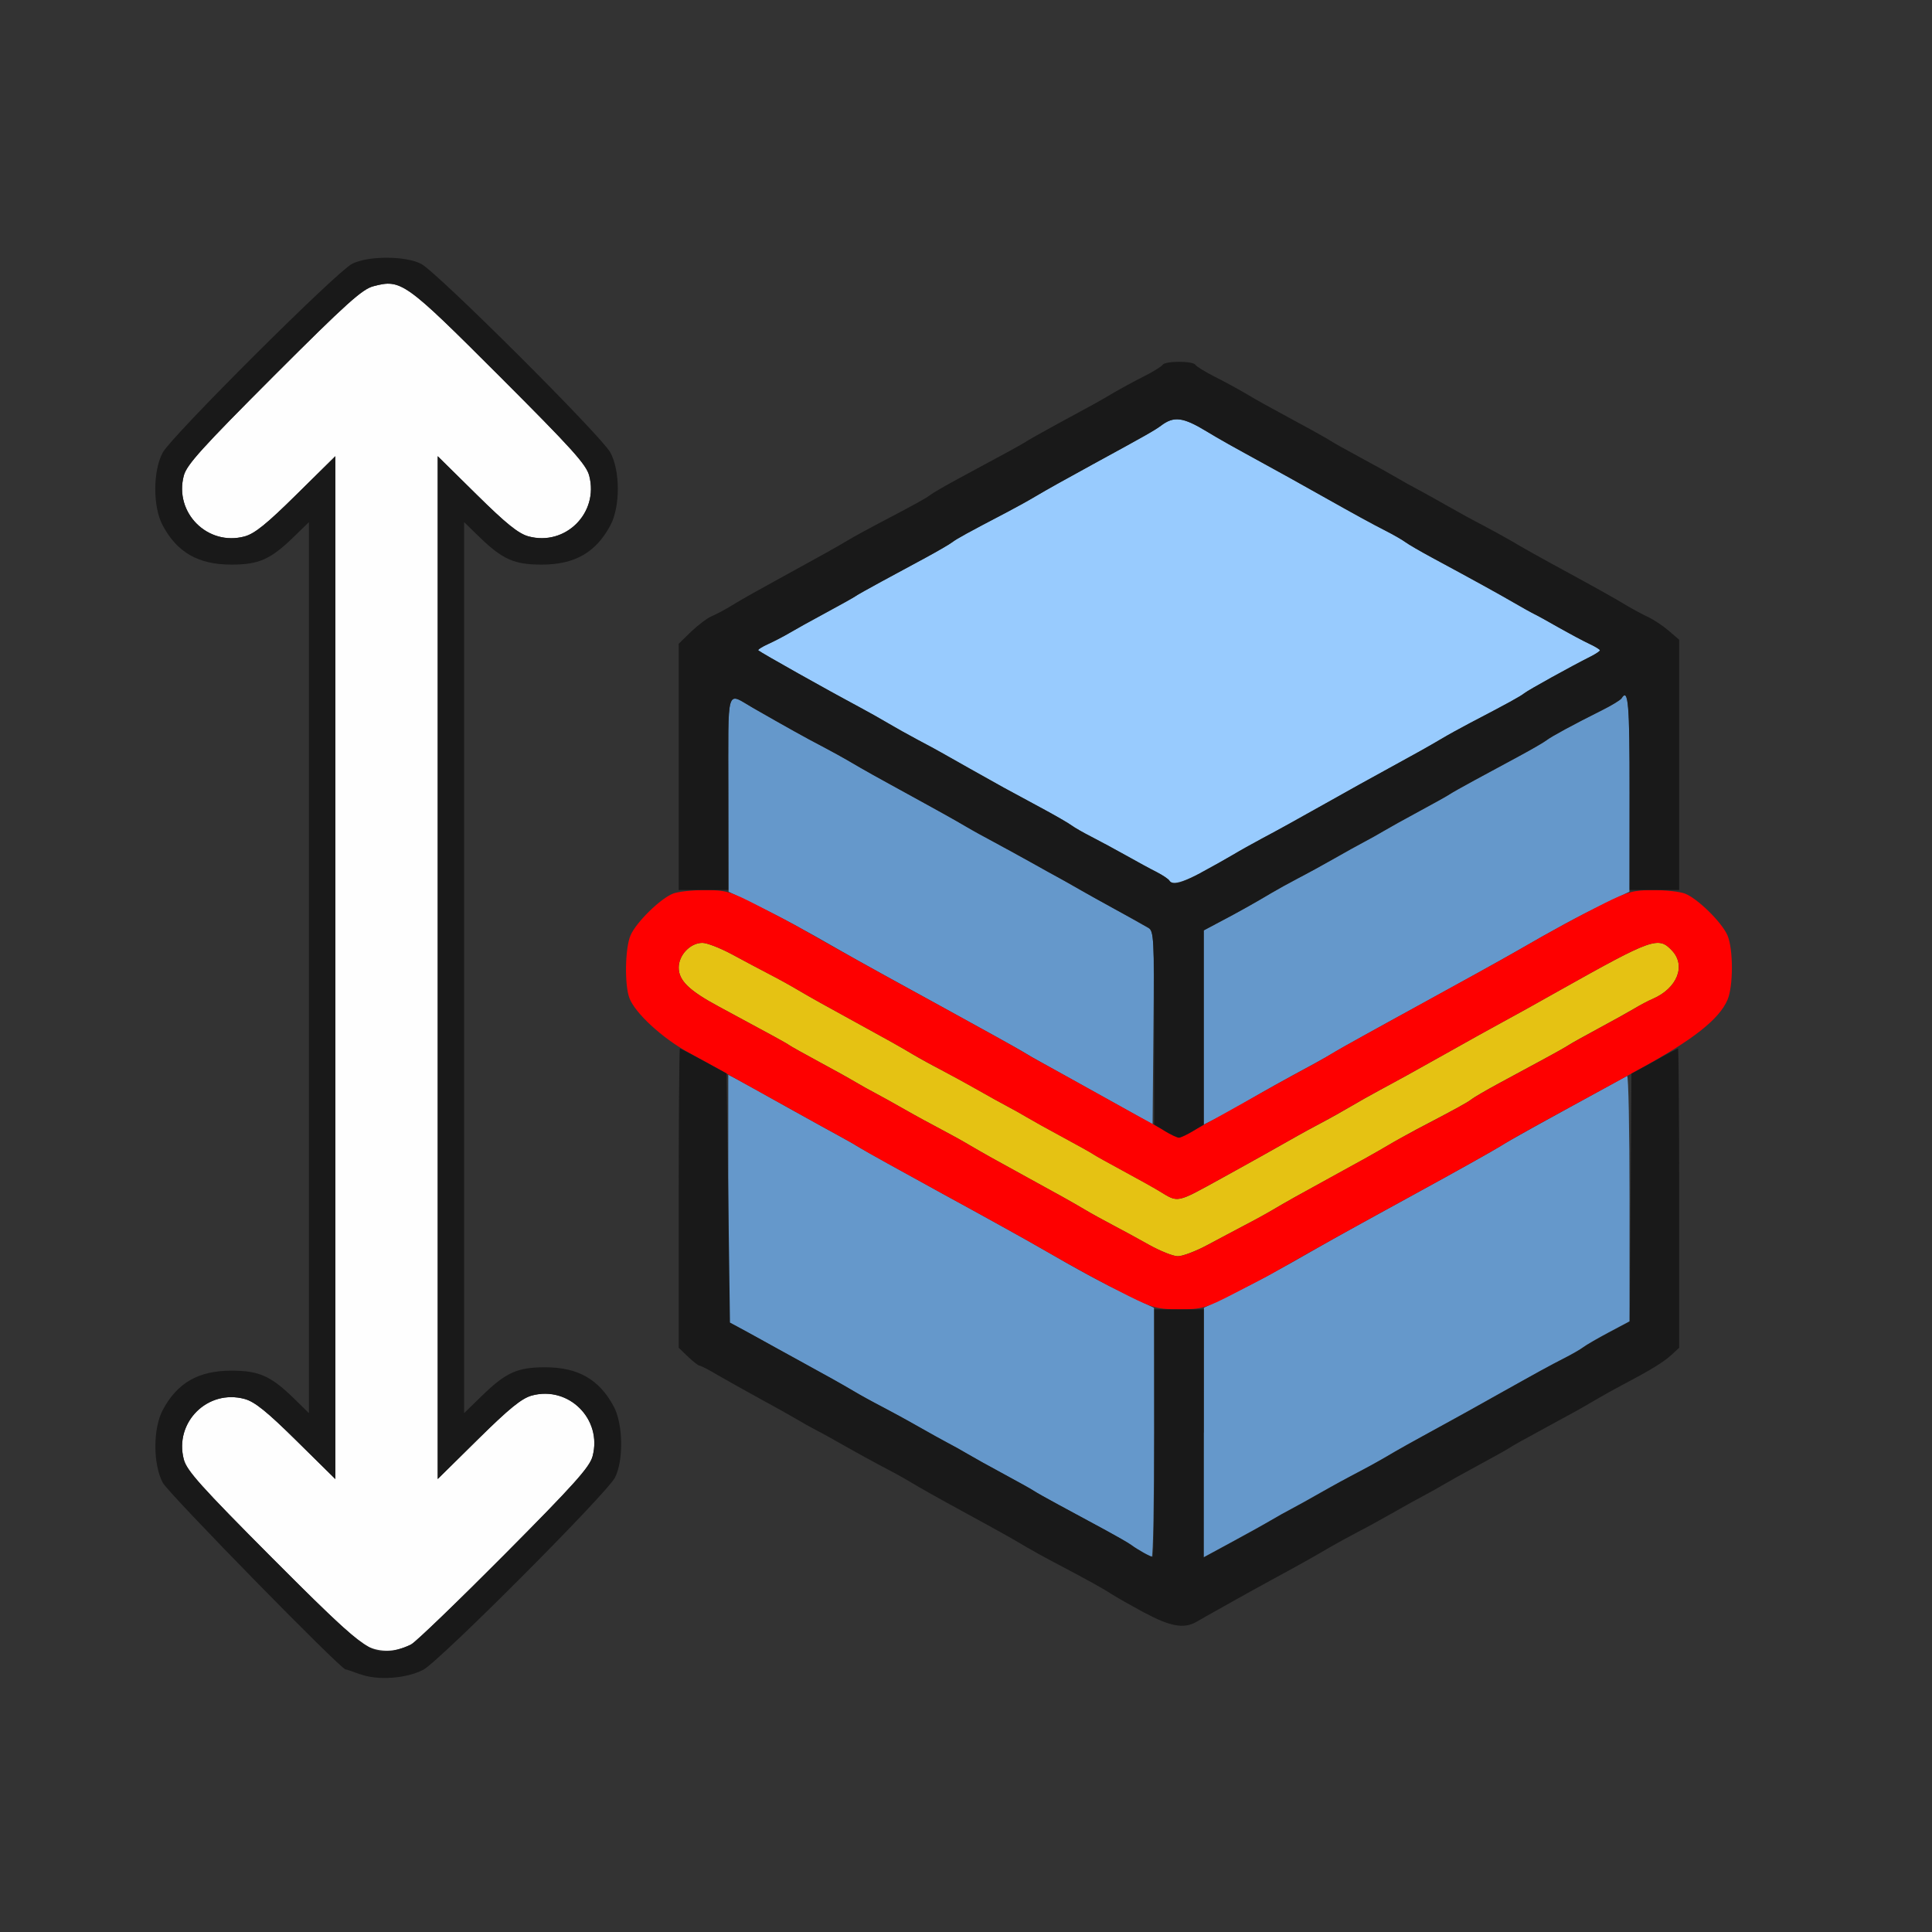 <?xml version="1.0" encoding="UTF-8" standalone="no"?>
<!-- Created with Inkscape (http://www.inkscape.org/) -->

<svg
   version="1.1"
   id="svg2"
   width="1600"
   height="1600"
   viewBox="0 0 1600 1600"
   sodipodi:docname="offset_edge_slide.svg"
   inkscape:version="1.2.2 (732a01da63, 2022-12-09)"
   xmlns:inkscape="http://www.inkscape.org/namespaces/inkscape"
   xmlns:sodipodi="http://sodipodi.sourceforge.net/DTD/sodipodi-0.dtd"
   xmlns="http://www.w3.org/2000/svg"
   xmlns:svg="http://www.w3.org/2000/svg"
   xmlns:rdf="http://www.w3.org/1999/02/22-rdf-syntax-ns#"
   xmlns:cc="http://creativecommons.org/ns#"
   xmlns:dc="http://purl.org/dc/elements/1.1/">
  <rect x="0" y="0" width="1600" height="1600" fill="#333333" stroke="none"/>
  <defs
     id="defs6" />
  <sodipodi:namedview
     pagecolor="#808080"
     bordercolor="#666666"
     borderopacity="1"
     objecttolerance="10"
     gridtolerance="10"
     guidetolerance="10"
     inkscape:pageopacity="0"
     inkscape:pageshadow="2"
     inkscape:window-width="1993"
     inkscape:window-height="1009"
     id="namedview4"
     showgrid="false"
     inkscape:zoom="0.5"
     inkscape:cx="253"
     inkscape:cy="122"
     inkscape:window-x="-8"
     inkscape:window-y="-8"
     inkscape:window-maximized="1"
     inkscape:current-layer="OFFSET_EDGE_SLIDE"
     inkscape:showpageshadow="0"
     inkscape:pagecheckerboard="true"
     inkscape:deskcolor="#d1d1d1" />
  <g
     id="OFFSET_EDGE_SLIDE"
     transform="matrix(87.5,0,0,87.5,100,100)"
     style="stroke-width:0.011">
    <path
       style="fill:none;stroke-width:0"
       d="M 0,8 V 0 h 8 8 v 8 8 H 8 0 Z m 2.862,6.662 C 3.012,14.583 4.597,12.996 4.676,12.844 4.759,12.684 4.754,12.337 4.666,12.172 4.529,11.914 4.328,11.799 4.016,11.799 c -0.263,0 -0.37,0.049 -0.602,0.274 L 3.25,12.232 V 8.016 3.799 l 0.148,0.144 c 0.216,0.209 0.327,0.258 0.586,0.258 0.313,0 0.514,-0.115 0.651,-0.373 0.093,-0.175 0.093,-0.513 -8.968e-4,-0.688 C 4.551,2.986 2.994,1.434 2.844,1.355 2.694,1.277 2.337,1.277 2.188,1.355 2.037,1.434 0.48,2.986 0.397,3.141 c -0.094,0.174 -0.094,0.512 -8.9813e-4,0.688 0.137,0.258 0.338,0.373 0.651,0.373 0.259,0 0.37,-0.049 0.586,-0.258 L 1.781,3.799 V 8.016 12.232 L 1.633,12.088 C 1.417,11.879 1.306,11.83 1.047,11.83 c -0.313,0 -0.514,0.115 -0.651,0.373 -0.093,0.175 -0.093,0.513 6.8e-4,0.688 0.055,0.103 1.682,1.765 1.729,1.766 0.008,2.5e-4 0.071,0.022 0.139,0.047 0.162,0.061 0.435,0.041 0.596,-0.042 z m 7.315,-0.451 c 0.066,-0.038 0.095,-0.054 0.385,-0.217 0.077,-0.043 0.225,-0.125 0.328,-0.181 0.293,-0.16 0.429,-0.236 0.547,-0.306 0.06,-0.036 0.18,-0.102 0.266,-0.146 0.086,-0.045 0.241,-0.129 0.344,-0.188 0.103,-0.059 0.23,-0.129 0.281,-0.156 0.052,-0.027 0.136,-0.074 0.188,-0.105 0.052,-0.031 0.206,-0.117 0.344,-0.191 0.138,-0.074 0.264,-0.145 0.281,-0.157 0.017,-0.012 0.144,-0.083 0.281,-0.158 0.357,-0.193 0.392,-0.213 0.531,-0.295 0.069,-0.041 0.195,-0.111 0.281,-0.156 0.253,-0.133 0.371,-0.206 0.445,-0.275 L 14.75,11.614 V 10.182 C 14.75,9.194 14.76,8.75 14.783,8.75 c 0.059,0 0.381,-0.325 0.424,-0.429 0.055,-0.129 0.055,-0.482 1.25e-4,-0.611 C 15.158,7.593 14.869,7.312 14.798,7.312 14.756,7.312 14.75,7.173 14.75,6.112 V 4.912 L 14.648,4.826 C 14.593,4.779 14.505,4.721 14.453,4.697 14.402,4.674 14.31,4.625 14.25,4.588 14.134,4.519 14.007,4.447 13.703,4.281 13.41,4.121 13.275,4.045 13.156,3.975 13.096,3.939 12.977,3.873 12.891,3.828 12.805,3.784 12.65,3.699 12.547,3.64 12.444,3.581 12.317,3.511 12.266,3.484 c -0.052,-0.027 -0.136,-0.074 -0.188,-0.105 -0.052,-0.031 -0.206,-0.117 -0.344,-0.191 -0.138,-0.074 -0.264,-0.145 -0.281,-0.157 -0.017,-0.012 -0.144,-0.083 -0.281,-0.158 -0.357,-0.193 -0.392,-0.213 -0.531,-0.295 -0.069,-0.041 -0.199,-0.111 -0.288,-0.156 -0.09,-0.045 -0.172,-0.096 -0.182,-0.112 -0.024,-0.038 -0.287,-0.038 -0.31,0 C 9.851,2.327 9.769,2.377 9.679,2.422 9.589,2.467 9.459,2.538 9.391,2.578 9.251,2.661 9.216,2.68 8.859,2.873 8.722,2.948 8.595,3.019 8.578,3.031 8.561,3.043 8.452,3.105 8.336,3.167 8.22,3.23 8.03,3.333 7.914,3.395 7.798,3.458 7.684,3.524 7.66,3.543 7.62,3.574 7.515,3.632 7.141,3.828 7.055,3.873 6.935,3.939 6.875,3.975 6.757,4.045 6.621,4.121 6.328,4.281 6.018,4.451 5.896,4.519 5.781,4.589 5.721,4.626 5.637,4.671 5.594,4.689 5.551,4.707 5.463,4.774 5.398,4.836 L 5.281,4.95 V 6.131 C 5.281,7.175 5.276,7.312 5.233,7.312 5.162,7.312 4.873,7.593 4.824,7.71 4.769,7.84 4.769,8.192 4.824,8.321 4.868,8.425 5.189,8.75 5.248,8.75 c 0.023,0 0.033,0.444 0.033,1.432 v 1.432 l 0.088,0.084 c 0.048,0.046 0.097,0.084 0.108,0.084 0.011,0 0.088,0.04 0.17,0.088 0.082,0.049 0.262,0.149 0.4,0.224 0.138,0.075 0.292,0.161 0.344,0.192 0.052,0.031 0.136,0.078 0.188,0.105 0.052,0.027 0.178,0.097 0.281,0.156 0.103,0.059 0.258,0.144 0.344,0.188 0.086,0.045 0.205,0.111 0.266,0.146 0.118,0.07 0.254,0.147 0.547,0.306 0.293,0.16 0.429,0.236 0.547,0.306 0.06,0.036 0.18,0.102 0.266,0.147 0.29,0.152 0.468,0.25 0.547,0.302 0.22,0.145 0.558,0.306 0.641,0.306 0.052,1.87e-4 0.124,-0.017 0.162,-0.038 z"
       id="path831"
       inkscape:connector-curvature="0" />
    <path
       style="fill:#fefefe;stroke-width:0"
       d="M 2.36,14.453 C 2.266,14.42 2.041,14.213 1.433,13.603 0.76,12.927 0.625,12.776 0.597,12.671 0.504,12.319 0.823,12.002 1.173,12.098 c 0.095,0.026 0.211,0.12 0.491,0.396 L 2.031,12.856 V 8.016 3.175 L 1.664,3.537 C 1.384,3.814 1.268,3.908 1.173,3.934 0.823,4.029 0.503,3.71 0.597,3.358 0.625,3.255 0.769,3.096 1.448,2.416 2.136,1.728 2.286,1.593 2.392,1.566 2.654,1.497 2.689,1.522 3.584,2.417 4.272,3.105 4.407,3.254 4.434,3.36 4.527,3.713 4.208,4.029 3.858,3.934 3.764,3.908 3.648,3.814 3.367,3.537 L 3,3.175 v 4.84 4.84 l 0.383,-0.378 c 0.294,-0.29 0.412,-0.386 0.507,-0.412 0.35,-0.096 0.67,0.224 0.576,0.575 -0.028,0.102 -0.173,0.265 -0.835,0.931 -0.441,0.444 -0.837,0.825 -0.88,0.848 -0.132,0.069 -0.26,0.08 -0.39,0.033 z"
       id="path829"
       inkscape:connector-curvature="0" />
    <path
       style="fill:#98cbfe;stroke-width:0"
       d="M 9.924,7.191 C 9.915,7.176 9.861,7.14 9.805,7.111 9.749,7.083 9.619,7.012 9.516,6.954 9.412,6.896 9.265,6.817 9.188,6.777 9.11,6.738 9.026,6.689 9,6.67 8.974,6.65 8.841,6.573 8.703,6.499 8.566,6.425 8.411,6.341 8.359,6.313 8.218,6.234 7.837,6.02 7.766,5.979 7.731,5.959 7.633,5.906 7.547,5.861 7.461,5.815 7.334,5.745 7.266,5.704 7.197,5.663 7.07,5.592 6.984,5.546 6.699,5.395 6.057,5.034 6.034,5.013 c -0.007,-0.007 0.035,-0.034 0.094,-0.06 0.058,-0.027 0.149,-0.074 0.2,-0.104 0.052,-0.031 0.206,-0.117 0.344,-0.191 0.138,-0.074 0.264,-0.145 0.281,-0.157 C 6.97,4.488 7.079,4.427 7.195,4.364 7.311,4.301 7.501,4.199 7.617,4.136 7.733,4.073 7.847,4.007 7.871,3.988 7.911,3.957 8.016,3.899 8.391,3.703 8.477,3.658 8.596,3.592 8.656,3.556 8.775,3.486 8.91,3.41 9.203,3.25 9.709,2.974 9.786,2.93 9.844,2.887 c 0.124,-0.094 0.21,-0.083 0.438,0.056 0.115,0.07 0.237,0.138 0.547,0.308 0.167,0.091 0.267,0.147 0.547,0.304 0.32,0.18 0.472,0.263 0.594,0.325 0.077,0.039 0.162,0.088 0.188,0.108 0.026,0.02 0.142,0.087 0.258,0.15 0.404,0.218 0.634,0.345 0.773,0.426 0.077,0.045 0.162,0.092 0.188,0.104 0.026,0.012 0.131,0.07 0.234,0.129 0.103,0.059 0.233,0.128 0.289,0.154 C 13.954,4.976 14,5.004 14,5.012 c 0,0.008 -0.039,0.034 -0.086,0.058 -0.188,0.095 -0.588,0.316 -0.629,0.348 -0.04,0.032 -0.144,0.089 -0.52,0.285 C 12.68,5.748 12.56,5.814 12.5,5.85 12.382,5.92 12.246,5.996 11.953,6.156 11.786,6.247 11.686,6.303 11.406,6.46 11.135,6.613 10.933,6.724 10.797,6.796 10.711,6.842 10.589,6.91 10.526,6.948 10.12,7.188 9.962,7.253 9.924,7.191 Z"
       id="path827"
       inkscape:connector-curvature="0" />
    <path
       style="fill:#6598cb;stroke-width:0"
       d="m 9.667,13.55 c -0.037,-0.02 -0.086,-0.052 -0.109,-0.071 -0.023,-0.018 -0.137,-0.085 -0.253,-0.147 -0.116,-0.063 -0.306,-0.165 -0.422,-0.228 -0.116,-0.063 -0.225,-0.124 -0.242,-0.136 -0.017,-0.012 -0.144,-0.083 -0.281,-0.157 -0.138,-0.074 -0.292,-0.16 -0.344,-0.191 C 7.964,12.59 7.88,12.542 7.828,12.516 7.777,12.489 7.65,12.419 7.547,12.36 7.444,12.301 7.289,12.216 7.203,12.172 7.117,12.127 6.998,12.061 6.938,12.025 6.819,11.955 6.683,11.879 6.391,11.719 6.287,11.662 6.14,11.581 6.062,11.538 5.985,11.494 5.883,11.439 5.836,11.415 L 5.75,11.37 V 10.2 9.029 l 0.07,0.037 C 5.859,9.086 6.08,9.209 6.312,9.339 6.545,9.468 6.777,9.597 6.828,9.624 6.88,9.652 6.957,9.696 7,9.723 c 0.043,0.027 0.395,0.222 0.781,0.434 0.387,0.211 0.802,0.441 0.922,0.511 0.387,0.224 0.589,0.332 0.835,0.451 l 0.241,0.116 0.001,1.18 c 7.813e-4,0.649 -0.009,1.178 -0.022,1.177 -0.013,-0.002 -0.054,-0.02 -0.09,-0.04 z m 0.584,-1.134 0.001,-1.182 0.241,-0.117 c 0.255,-0.124 0.476,-0.243 0.835,-0.45 0.12,-0.069 0.535,-0.299 0.922,-0.51 0.387,-0.211 0.752,-0.416 0.812,-0.454 0.09,-0.057 0.324,-0.187 1.195,-0.663 0.013,-0.007 0.023,0.513 0.023,1.155 v 1.168 l -0.195,0.104 c -0.107,0.057 -0.216,0.12 -0.242,0.14 -0.026,0.02 -0.11,0.069 -0.188,0.108 -0.122,0.062 -0.273,0.145 -0.594,0.325 -0.28,0.157 -0.38,0.213 -0.547,0.304 -0.293,0.16 -0.429,0.236 -0.547,0.306 -0.06,0.036 -0.18,0.102 -0.266,0.146 -0.086,0.045 -0.241,0.129 -0.344,0.188 -0.103,0.059 -0.23,0.129 -0.281,0.156 -0.052,0.027 -0.136,0.074 -0.188,0.105 -0.052,0.031 -0.217,0.123 -0.367,0.204 l -0.273,0.148 0.001,-1.182 z M 9.312,9.245 C 9.063,9.106 8.803,8.962 8.734,8.924 8.666,8.887 8.574,8.834 8.531,8.807 8.488,8.781 8.137,8.586 7.75,8.374 7.363,8.163 6.948,7.933 6.828,7.864 6.469,7.657 6.248,7.537 5.994,7.414 L 5.753,7.297 5.751,6.368 C 5.75,5.326 5.726,5.409 5.984,5.557 c 0.303,0.174 0.511,0.29 0.656,0.365 0.086,0.045 0.205,0.111 0.266,0.146 0.118,0.07 0.254,0.147 0.547,0.306 0.167,0.091 0.267,0.147 0.547,0.304 0.271,0.152 0.473,0.264 0.609,0.336 0.086,0.046 0.208,0.114 0.271,0.151 0.063,0.037 0.183,0.105 0.266,0.151 0.223,0.122 0.519,0.288 0.582,0.325 0.05,0.03 0.054,0.105 0.046,0.945 L 9.766,9.498 Z M 10.25,8.582 v -0.919 l 0.15,-0.079 c 0.164,-0.086 0.344,-0.187 0.49,-0.274 0.052,-0.031 0.164,-0.093 0.25,-0.138 0.086,-0.045 0.241,-0.129 0.344,-0.188 0.103,-0.059 0.23,-0.129 0.281,-0.156 0.052,-0.027 0.136,-0.074 0.188,-0.105 0.052,-0.031 0.206,-0.117 0.344,-0.191 0.138,-0.074 0.264,-0.145 0.281,-0.157 0.017,-0.012 0.123,-0.072 0.234,-0.132 0.112,-0.06 0.302,-0.163 0.422,-0.228 0.12,-0.065 0.238,-0.133 0.262,-0.152 0.045,-0.035 0.252,-0.148 0.527,-0.285 0.09,-0.045 0.172,-0.095 0.182,-0.111 0.064,-0.104 0.077,0.048 0.075,0.9 l -0.001,0.93 -0.241,0.116 c -0.246,0.119 -0.447,0.227 -0.835,0.451 -0.12,0.069 -0.535,0.299 -0.922,0.511 -0.387,0.211 -0.738,0.406 -0.781,0.433 -0.043,0.027 -0.134,0.079 -0.203,0.116 -0.304,0.164 -0.48,0.262 -0.635,0.354 -0.091,0.054 -0.222,0.127 -0.289,0.161 L 10.25,9.501 Z"
       id="path825"
       inkscape:connector-curvature="0" />
    <path
       style="fill:#e5c213;stroke-width:0"
       d="M 9.734,10.64 C 9.631,10.582 9.477,10.498 9.391,10.453 9.305,10.408 9.185,10.342 9.125,10.306 9.007,10.236 8.871,10.16 8.578,10 8.285,9.84 8.15,9.764 8.031,9.694 7.971,9.658 7.852,9.592 7.766,9.547 7.68,9.502 7.525,9.418 7.422,9.359 7.319,9.3 7.192,9.23 7.141,9.203 7.089,9.176 7.005,9.129 6.953,9.098 6.902,9.067 6.747,8.981 6.609,8.907 6.472,8.833 6.345,8.762 6.328,8.75 6.299,8.729 6.193,8.671 5.664,8.386 5.379,8.233 5.281,8.138 5.281,8.015 c 0,-0.119 0.11,-0.234 0.224,-0.234 0.044,0 0.169,0.049 0.279,0.108 0.11,0.059 0.27,0.145 0.356,0.189 C 6.227,8.123 6.346,8.189 6.406,8.225 6.525,8.295 6.66,8.371 6.953,8.531 7.246,8.691 7.382,8.767 7.5,8.838 c 0.06,0.036 0.18,0.102 0.266,0.146 0.086,0.045 0.241,0.129 0.344,0.188 0.103,0.059 0.23,0.129 0.281,0.156 0.052,0.027 0.136,0.074 0.188,0.105 0.052,0.031 0.206,0.117 0.344,0.191 0.138,0.074 0.264,0.145 0.281,0.157 0.017,0.012 0.144,0.083 0.281,0.157 0.138,0.074 0.292,0.16 0.344,0.192 0.185,0.112 0.154,0.119 0.594,-0.123 0.191,-0.105 0.633,-0.352 0.719,-0.402 0.034,-0.02 0.133,-0.073 0.219,-0.119 0.086,-0.045 0.212,-0.116 0.281,-0.157 0.069,-0.041 0.195,-0.112 0.281,-0.158 C 12.058,9.099 12.26,8.988 12.531,8.835 12.811,8.678 12.911,8.622 13.078,8.531 13.245,8.44 13.345,8.385 13.625,8.227 14.497,7.738 14.554,7.717 14.682,7.854 14.817,7.997 14.731,8.211 14.5,8.311 c -0.043,0.018 -0.12,0.059 -0.172,0.09 -0.052,0.031 -0.206,0.117 -0.344,0.191 -0.138,0.074 -0.264,0.145 -0.281,0.157 -0.017,0.012 -0.126,0.074 -0.242,0.136 -0.116,0.063 -0.306,0.165 -0.422,0.228 -0.116,0.063 -0.23,0.129 -0.254,0.148 -0.04,0.032 -0.145,0.089 -0.52,0.285 C 12.18,9.592 12.06,9.658 12,9.694 11.882,9.764 11.746,9.84 11.453,10 c -0.293,0.16 -0.429,0.236 -0.547,0.306 -0.06,0.036 -0.18,0.102 -0.266,0.146 -0.086,0.045 -0.246,0.13 -0.356,0.189 -0.11,0.059 -0.237,0.107 -0.281,0.106 -0.045,-0.001 -0.166,-0.05 -0.269,-0.107 z"
       id="path823"
       inkscape:connector-curvature="0" />
    <path
       style="fill:#fe0000;stroke-width:0"
       d="M 9.545,11.126 C 9.284,10.996 9.065,10.876 8.703,10.668 8.583,10.598 8.168,10.368 7.781,10.157 7.395,9.946 7.043,9.751 7,9.723 6.957,9.696 6.88,9.652 6.828,9.624 6.777,9.597 6.481,9.433 6.172,9.261 5.862,9.089 5.504,8.89 5.375,8.82 5.124,8.682 4.868,8.446 4.814,8.303 4.767,8.178 4.773,7.829 4.825,7.71 4.878,7.586 5.11,7.359 5.229,7.314 5.277,7.296 5.413,7.281 5.531,7.281 5.726,7.281 5.772,7.295 6.037,7.432 6.197,7.514 6.356,7.598 6.391,7.618 6.86,7.885 7.158,8.051 7.75,8.374 8.137,8.586 8.488,8.781 8.531,8.808 8.574,8.835 8.652,8.88 8.703,8.907 8.755,8.935 9.066,9.107 9.396,9.291 9.725,9.475 10.004,9.625 10.016,9.625 c 0.012,0 0.214,-0.108 0.448,-0.239 0.437,-0.246 0.593,-0.332 0.825,-0.457 C 11.362,8.889 11.457,8.834 11.5,8.807 11.543,8.781 11.895,8.586 12.281,8.374 12.668,8.163 13.083,7.933 13.203,7.864 13.565,7.655 13.784,7.536 14.045,7.405 14.261,7.298 14.321,7.281 14.504,7.281 c 0.116,0 0.25,0.015 0.299,0.033 0.119,0.045 0.351,0.272 0.404,0.396 0.056,0.13 0.056,0.482 -6.2e-5,0.611 -0.079,0.184 -0.329,0.38 -0.832,0.655 -0.266,0.146 -0.646,0.353 -0.844,0.461 -0.198,0.108 -0.409,0.227 -0.469,0.266 -0.06,0.038 -0.426,0.243 -0.812,0.454 -0.592,0.323 -0.889,0.489 -1.359,0.757 -0.034,0.02 -0.194,0.103 -0.354,0.186 C 10.268,11.239 10.229,11.25 10.02,11.25 9.819,11.25 9.766,11.236 9.545,11.126 Z M 10.284,10.642 c 0.11,-0.059 0.27,-0.145 0.356,-0.189 0.086,-0.045 0.205,-0.11 0.266,-0.146 C 11.025,10.236 11.16,10.16 11.453,10 11.746,9.84 11.882,9.764 12,9.694 12.06,9.658 12.18,9.592 12.266,9.547 12.64,9.351 12.745,9.293 12.785,9.262 c 0.024,-0.019 0.138,-0.085 0.254,-0.148 0.116,-0.063 0.306,-0.165 0.422,-0.228 0.116,-0.063 0.225,-0.124 0.242,-0.136 0.017,-0.012 0.144,-0.083 0.281,-0.157 0.138,-0.074 0.292,-0.16 0.344,-0.191 C 14.38,8.37 14.457,8.329 14.5,8.311 14.731,8.211 14.817,7.997 14.682,7.854 14.554,7.717 14.497,7.738 13.625,8.227 13.345,8.385 13.245,8.44 13.078,8.531 12.911,8.622 12.811,8.678 12.531,8.835 c -0.271,0.152 -0.473,0.264 -0.609,0.336 -0.086,0.046 -0.212,0.117 -0.281,0.158 -0.069,0.041 -0.195,0.111 -0.281,0.157 -0.086,0.045 -0.184,0.099 -0.219,0.119 -0.086,0.05 -0.528,0.298 -0.719,0.402 -0.44,0.242 -0.409,0.235 -0.594,0.123 C 9.777,10.099 9.622,10.013 9.484,9.938 9.347,9.864 9.22,9.794 9.203,9.781 9.186,9.769 9.059,9.698 8.922,9.624 8.784,9.55 8.63,9.464 8.578,9.433 8.527,9.402 8.442,9.355 8.391,9.328 8.339,9.301 8.213,9.231 8.109,9.172 8.006,9.114 7.852,9.029 7.766,8.984 7.68,8.939 7.56,8.873 7.5,8.838 7.382,8.767 7.246,8.691 6.953,8.531 6.66,8.371 6.525,8.295 6.406,8.225 6.346,8.189 6.227,8.123 6.141,8.079 6.055,8.034 5.894,7.949 5.784,7.889 5.674,7.83 5.549,7.781 5.505,7.781 c -0.114,0 -0.224,0.115 -0.224,0.234 0,0.123 0.098,0.218 0.383,0.371 0.529,0.285 0.635,0.343 0.664,0.364 0.017,0.012 0.144,0.083 0.281,0.157 0.138,0.074 0.292,0.16 0.344,0.191 0.052,0.031 0.136,0.078 0.188,0.105 0.052,0.027 0.178,0.097 0.281,0.156 C 7.525,9.418 7.68,9.502 7.766,9.547 7.852,9.592 7.971,9.658 8.031,9.694 8.15,9.764 8.285,9.84 8.578,10 c 0.293,0.16 0.429,0.236 0.547,0.306 0.06,0.036 0.18,0.102 0.266,0.147 0.086,0.045 0.241,0.129 0.344,0.187 0.103,0.058 0.224,0.106 0.269,0.107 0.045,0.001 0.171,-0.046 0.281,-0.106 z"
       id="path821"
       inkscape:connector-curvature="0" />
    <path
       style="fill:#191919;stroke-width:0"
       d="m 2.266,14.704 c -0.069,-0.026 -0.131,-0.047 -0.139,-0.047 -0.047,-0.002 -1.674,-1.664 -1.729,-1.766 -0.093,-0.174 -0.094,-0.512 -6.7997e-4,-0.688 0.137,-0.258 0.338,-0.373 0.651,-0.373 0.259,0 0.37,0.049 0.586,0.258 L 1.781,12.232 V 8.016 3.799 L 1.633,3.943 C 1.417,4.152 1.306,4.201 1.047,4.201 0.734,4.201 0.533,4.086 0.396,3.828 0.303,3.653 0.304,3.315 0.397,3.141 0.48,2.986 2.037,1.434 2.188,1.355 c 0.15,-0.078 0.506,-0.078 0.656,0 0.15,0.078 1.707,1.63 1.79,1.785 0.094,0.174 0.094,0.512 8.969e-4,0.688 C 4.498,4.086 4.297,4.201 3.984,4.201 c -0.259,0 -0.37,-0.049 -0.586,-0.258 L 3.25,3.799 V 8.016 12.232 l 0.164,-0.16 c 0.231,-0.225 0.339,-0.274 0.602,-0.274 0.313,0 0.514,0.115 0.651,0.373 0.088,0.165 0.093,0.513 0.01,0.672 -0.079,0.152 -1.663,1.74 -1.814,1.818 -0.161,0.084 -0.434,0.103 -0.596,0.042 z M 2.75,14.42 C 2.793,14.398 3.189,14.016 3.63,13.573 4.292,12.907 4.438,12.744 4.465,12.642 4.56,12.29 4.24,11.971 3.89,12.066 3.794,12.093 3.677,12.188 3.383,12.478 L 3,12.856 V 8.016 3.175 l 0.367,0.362 c 0.28,0.277 0.397,0.37 0.491,0.396 0.35,0.096 0.668,-0.221 0.576,-0.573 C 4.407,3.254 4.272,3.105 3.584,2.417 2.689,1.522 2.654,1.497 2.392,1.566 2.286,1.593 2.136,1.728 1.448,2.416 0.769,3.096 0.625,3.255 0.597,3.358 0.503,3.71 0.823,4.029 1.173,3.934 1.268,3.908 1.384,3.814 1.664,3.537 L 2.031,3.175 V 8.016 12.856 L 1.664,12.494 C 1.384,12.217 1.268,12.124 1.173,12.098 0.823,12.002 0.504,12.319 0.597,12.671 c 0.028,0.106 0.163,0.256 0.836,0.932 0.841,0.844 0.937,0.918 1.145,0.877 0.052,-0.01 0.129,-0.037 0.172,-0.059 z M 9.688,14.121 C 9.559,14.051 9.418,13.971 9.375,13.943 9.296,13.891 9.118,13.793 8.828,13.641 8.742,13.596 8.623,13.53 8.562,13.494 8.444,13.423 8.308,13.347 8.016,13.188 7.723,13.028 7.587,12.952 7.469,12.881 7.409,12.845 7.289,12.779 7.203,12.735 7.117,12.69 6.963,12.605 6.859,12.546 6.756,12.487 6.63,12.417 6.578,12.391 6.527,12.364 6.442,12.317 6.391,12.286 6.339,12.255 6.184,12.168 6.047,12.094 c -0.138,-0.075 -0.317,-0.176 -0.4,-0.224 -0.082,-0.049 -0.159,-0.088 -0.17,-0.088 -0.011,0 -0.06,-0.038 -0.108,-0.084 L 5.281,11.613 v -1.416 c 0,-0.779 0.005,-1.416 0.011,-1.416 0.006,0 0.108,0.053 0.227,0.118 L 5.734,9.017 5.75,10.196 l 0.016,1.179 0.078,0.042 c 0.043,0.023 0.141,0.077 0.219,0.12 0.077,0.043 0.225,0.125 0.328,0.181 0.293,0.16 0.429,0.236 0.547,0.306 0.06,0.036 0.18,0.102 0.266,0.146 0.086,0.045 0.241,0.129 0.344,0.188 0.103,0.059 0.23,0.129 0.281,0.156 0.052,0.027 0.136,0.074 0.188,0.105 0.052,0.031 0.206,0.117 0.344,0.191 0.138,0.074 0.264,0.145 0.281,0.157 0.017,0.012 0.126,0.074 0.242,0.136 0.116,0.063 0.306,0.165 0.422,0.228 0.116,0.063 0.232,0.129 0.258,0.148 0.062,0.046 0.182,0.113 0.203,0.113 0.009,0 0.016,-0.527 0.016,-1.172 V 11.25 H 10.016 10.25 v 1.174 1.174 l 0.273,-0.148 c 0.15,-0.081 0.316,-0.173 0.367,-0.204 0.052,-0.031 0.136,-0.078 0.188,-0.105 0.052,-0.027 0.178,-0.097 0.281,-0.156 0.103,-0.059 0.258,-0.144 0.344,-0.188 0.086,-0.045 0.205,-0.111 0.266,-0.146 0.118,-0.07 0.254,-0.147 0.547,-0.306 0.167,-0.091 0.267,-0.147 0.547,-0.304 0.32,-0.18 0.472,-0.263 0.594,-0.325 0.077,-0.039 0.162,-0.088 0.188,-0.108 0.026,-0.02 0.135,-0.083 0.242,-0.14 l 0.195,-0.103 0.008,-1.173 0.008,-1.173 0.216,-0.118 C 14.631,8.834 14.733,8.781 14.739,8.781 c 0.006,0 0.011,0.637 0.011,1.416 v 1.416 l -0.07,0.065 c -0.075,0.069 -0.192,0.142 -0.445,0.275 -0.086,0.045 -0.212,0.115 -0.281,0.156 -0.139,0.082 -0.175,0.102 -0.531,0.295 -0.138,0.074 -0.264,0.145 -0.281,0.158 -0.017,0.012 -0.144,0.083 -0.281,0.157 -0.138,0.074 -0.292,0.16 -0.344,0.191 -0.052,0.031 -0.136,0.078 -0.188,0.105 -0.052,0.027 -0.178,0.097 -0.281,0.156 -0.103,0.059 -0.258,0.144 -0.344,0.188 -0.086,0.045 -0.205,0.111 -0.266,0.146 -0.118,0.07 -0.254,0.147 -0.547,0.306 -0.103,0.056 -0.251,0.138 -0.328,0.181 -0.291,0.163 -0.319,0.179 -0.385,0.217 -0.116,0.066 -0.247,0.042 -0.49,-0.089 z M 9.883,9.563 9.781,9.501 V 8.586 C 9.781,7.748 9.777,7.668 9.727,7.638 9.696,7.619 9.559,7.543 9.422,7.469 9.284,7.394 9.13,7.308 9.078,7.277 9.027,7.246 8.942,7.199 8.891,7.172 8.839,7.145 8.713,7.075 8.609,7.016 8.506,6.957 8.352,6.873 8.266,6.828 8.18,6.783 8.06,6.717 8,6.681 7.882,6.611 7.746,6.535 7.453,6.375 7.16,6.215 7.025,6.139 6.906,6.069 6.846,6.033 6.727,5.967 6.641,5.922 6.495,5.847 6.288,5.731 5.984,5.557 5.726,5.409 5.75,5.327 5.75,6.36 V 7.281 H 5.516 5.281 V 6.116 4.95 L 5.398,4.836 C 5.463,4.774 5.551,4.707 5.594,4.689 5.637,4.671 5.721,4.626 5.781,4.589 5.896,4.519 6.018,4.451 6.328,4.281 6.621,4.121 6.757,4.045 6.875,3.975 6.935,3.939 7.055,3.873 7.141,3.828 7.515,3.632 7.62,3.574 7.66,3.543 7.684,3.524 7.798,3.458 7.914,3.395 8.03,3.333 8.22,3.23 8.336,3.167 8.452,3.105 8.561,3.043 8.578,3.031 8.595,3.019 8.722,2.948 8.859,2.873 9.216,2.68 9.251,2.661 9.391,2.578 9.459,2.538 9.589,2.467 9.679,2.422 c 0.09,-0.045 0.172,-0.096 0.182,-0.112 0.024,-0.038 0.287,-0.038 0.31,0 0.01,0.016 0.092,0.066 0.182,0.112 0.09,0.045 0.22,0.116 0.288,0.156 0.139,0.082 0.175,0.102 0.531,0.295 0.138,0.074 0.264,0.146 0.281,0.158 0.017,0.012 0.144,0.083 0.281,0.157 0.138,0.074 0.292,0.16 0.344,0.191 0.052,0.031 0.136,0.078 0.188,0.105 0.052,0.027 0.178,0.097 0.281,0.156 0.103,0.059 0.258,0.144 0.344,0.188 0.086,0.045 0.205,0.111 0.266,0.146 0.118,0.07 0.254,0.147 0.547,0.306 0.304,0.166 0.431,0.237 0.547,0.307 0.06,0.036 0.152,0.085 0.203,0.109 0.052,0.024 0.139,0.082 0.195,0.129 L 14.75,4.912 V 6.097 7.281 H 14.516 14.281 V 6.359 c 0,-0.845 -0.013,-0.996 -0.077,-0.893 -0.01,0.016 -0.092,0.066 -0.182,0.111 -0.275,0.138 -0.482,0.25 -0.527,0.285 -0.024,0.019 -0.141,0.087 -0.262,0.152 -0.12,0.065 -0.31,0.168 -0.422,0.228 -0.112,0.06 -0.217,0.12 -0.234,0.132 -0.017,0.012 -0.144,0.083 -0.281,0.157 -0.138,0.074 -0.292,0.16 -0.344,0.191 -0.052,0.031 -0.136,0.078 -0.188,0.105 -0.052,0.027 -0.178,0.097 -0.281,0.156 -0.103,0.059 -0.258,0.144 -0.344,0.188 -0.086,0.045 -0.198,0.107 -0.25,0.138 -0.146,0.088 -0.326,0.189 -0.49,0.274 L 10.25,7.663 v 0.919 0.919 l -0.102,0.062 c -0.056,0.034 -0.116,0.062 -0.133,0.062 -0.017,0 -0.077,-0.028 -0.133,-0.062 z M 10.223,7.117 C 10.326,7.061 10.463,6.985 10.526,6.948 10.589,6.91 10.711,6.842 10.797,6.796 10.933,6.724 11.135,6.613 11.406,6.46 11.686,6.303 11.786,6.247 11.953,6.156 12.246,5.996 12.382,5.92 12.5,5.85 12.56,5.814 12.68,5.748 12.766,5.703 13.141,5.507 13.245,5.449 13.285,5.418 13.326,5.386 13.726,5.164 13.914,5.07 13.961,5.046 14,5.02 14,5.012 14,5.004 13.954,4.976 13.898,4.95 13.843,4.924 13.713,4.854 13.609,4.796 13.506,4.737 13.401,4.679 13.375,4.667 13.349,4.654 13.265,4.607 13.188,4.562 13.048,4.481 12.819,4.354 12.414,4.136 12.298,4.074 12.182,4.006 12.156,3.986 12.13,3.967 12.046,3.918 11.969,3.879 11.847,3.817 11.695,3.734 11.375,3.554 11.095,3.397 10.995,3.341 10.828,3.25 10.518,3.081 10.396,3.012 10.281,2.942 10.053,2.804 9.968,2.793 9.844,2.887 9.786,2.93 9.709,2.974 9.203,3.25 8.91,3.41 8.775,3.486 8.656,3.556 8.596,3.592 8.477,3.658 8.391,3.703 8.016,3.899 7.911,3.957 7.871,3.988 7.847,4.007 7.733,4.073 7.617,4.136 7.501,4.199 7.311,4.301 7.195,4.364 c -0.116,0.063 -0.225,0.124 -0.242,0.136 -0.017,0.012 -0.144,0.083 -0.281,0.157 -0.138,0.074 -0.292,0.16 -0.344,0.191 -0.052,0.031 -0.142,0.078 -0.2,0.104 -0.058,0.027 -0.101,0.054 -0.094,0.06 0.022,0.021 0.665,0.382 0.95,0.534 0.086,0.046 0.212,0.117 0.281,0.158 0.069,0.041 0.195,0.111 0.281,0.157 0.086,0.045 0.184,0.099 0.219,0.119 0.071,0.041 0.452,0.255 0.594,0.333 0.052,0.028 0.206,0.112 0.344,0.186 0.138,0.074 0.271,0.151 0.297,0.171 0.026,0.02 0.11,0.068 0.188,0.108 0.077,0.039 0.225,0.119 0.328,0.177 0.103,0.058 0.233,0.129 0.29,0.157 0.056,0.029 0.11,0.065 0.119,0.08 0.03,0.048 0.105,0.03 0.298,-0.074 z"
       id="path819"
       inkscape:connector-curvature="0" />
  </g>
</svg>
